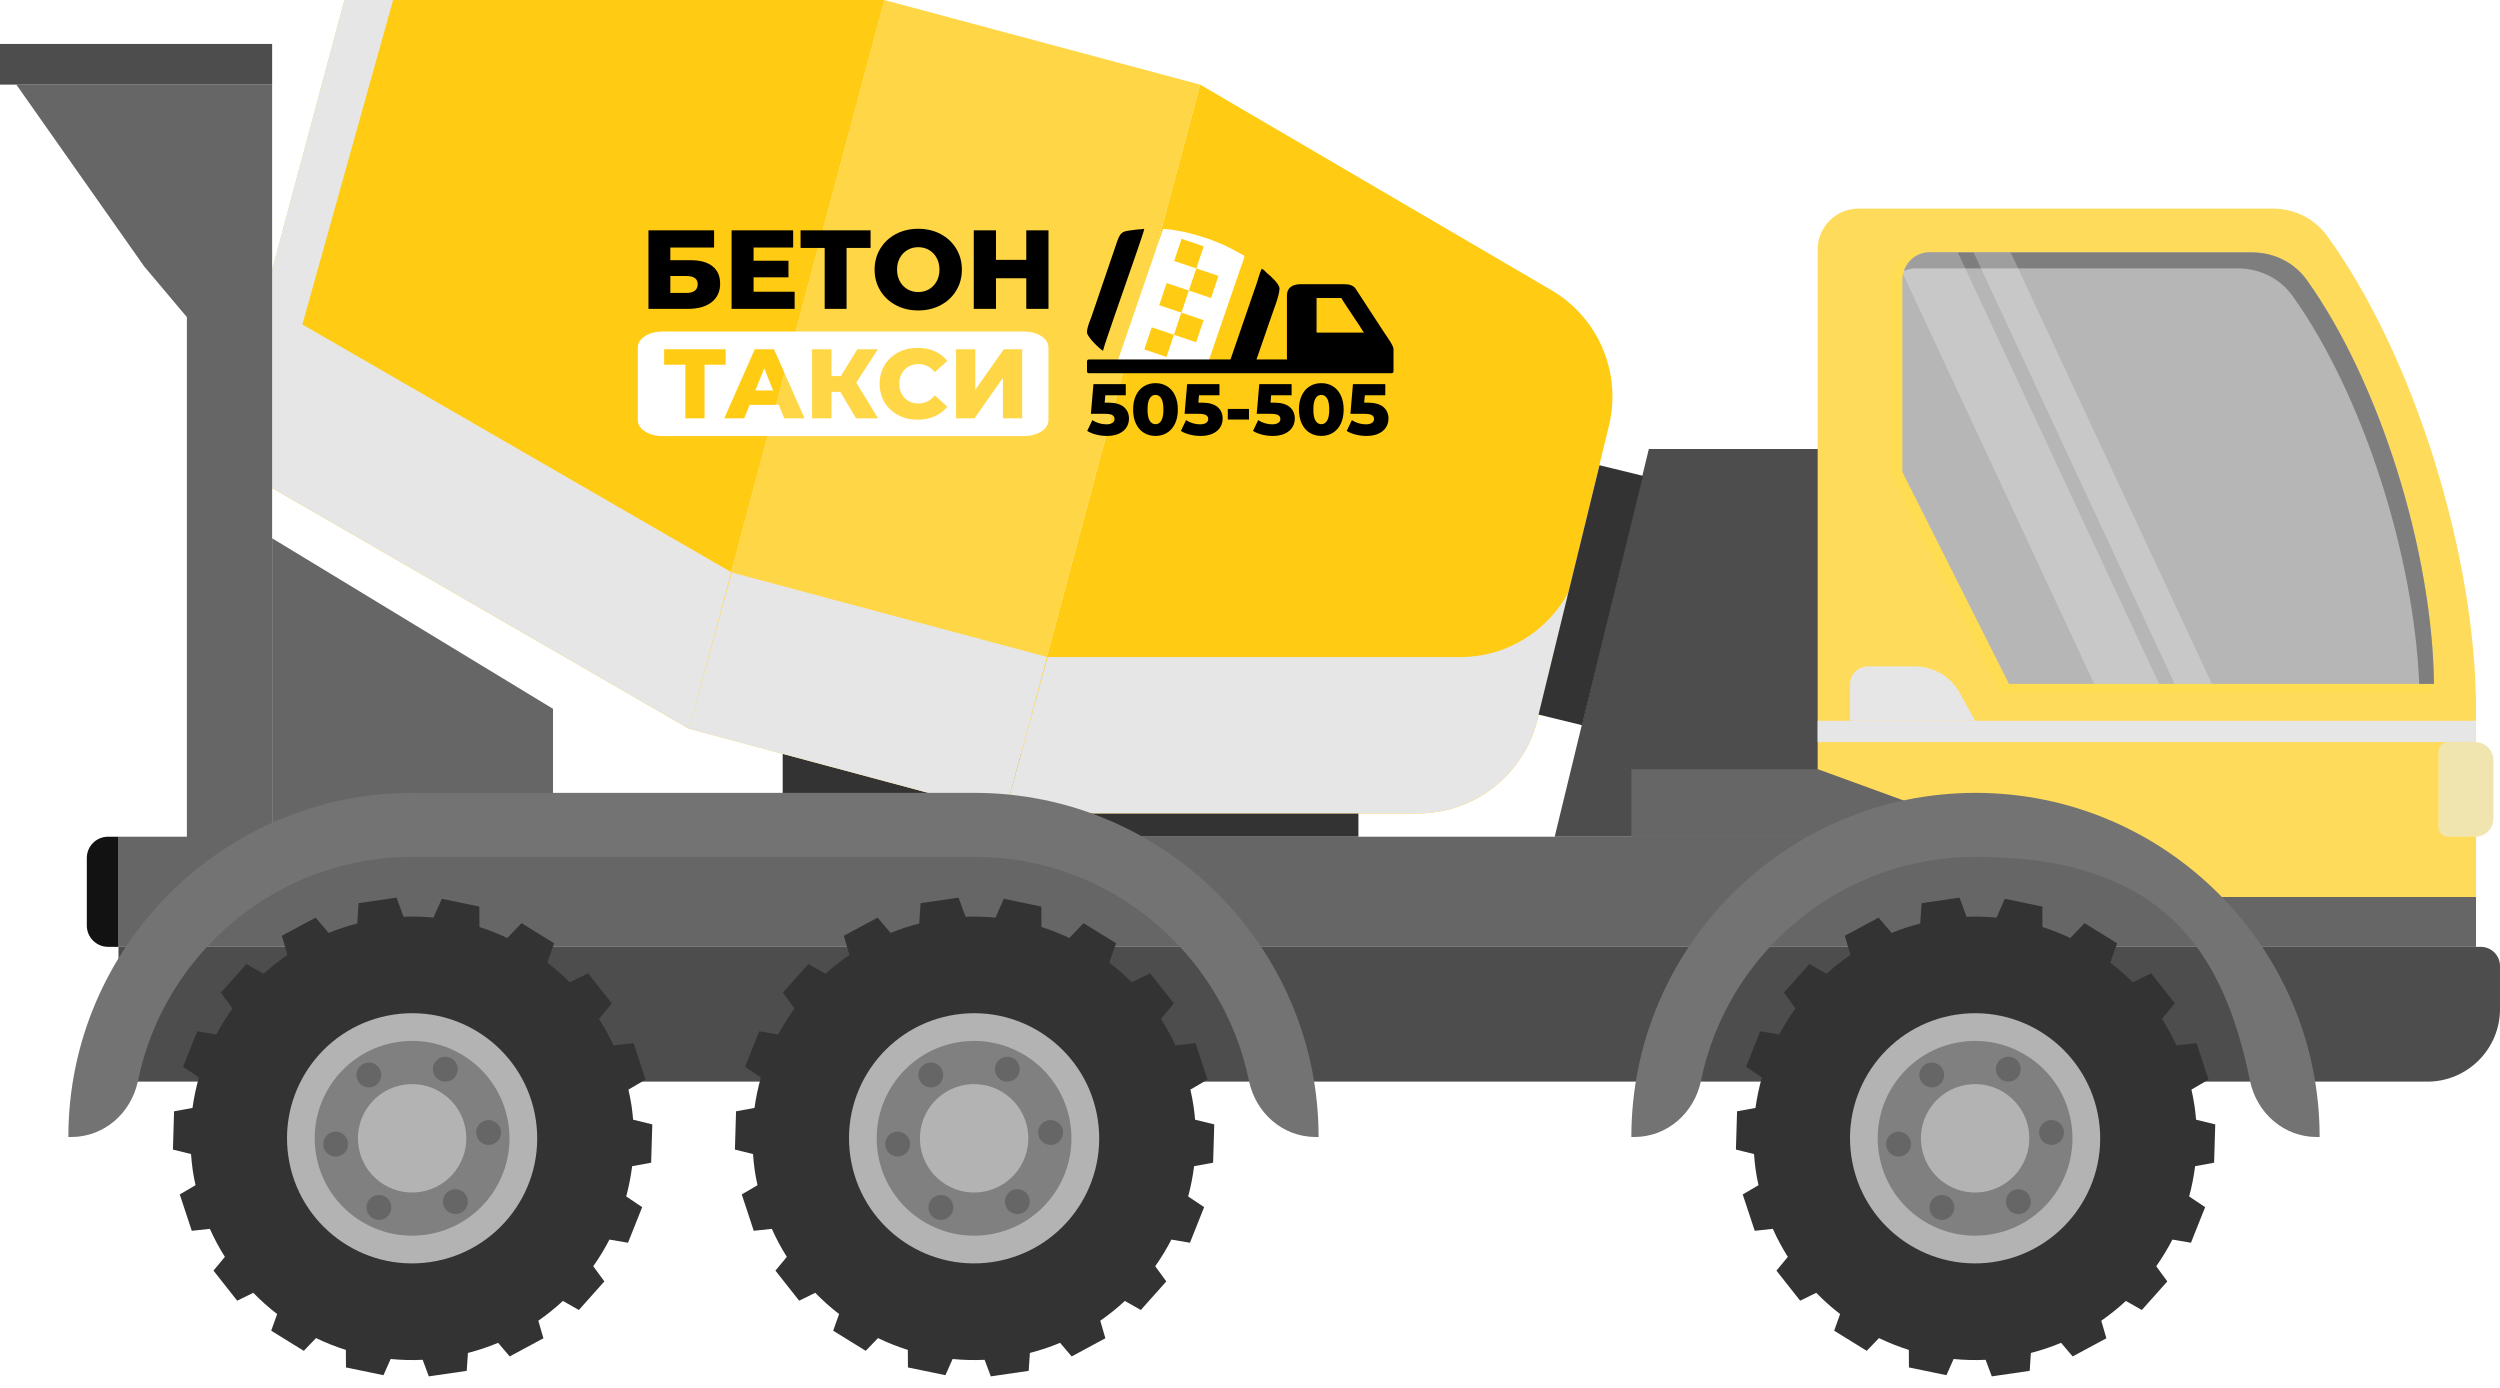<svg width="200" height="111" viewBox="0 0 200 111" fill="none" xmlns="http://www.w3.org/2000/svg">
<path d="M108.673 60.31H62.615V66.937H108.673V60.31Z" fill="#333333"/>
<path d="M158.044 66.937H124.375L131.907 35.92H158.044V66.937Z" fill="#4D4D4D"/>
<path d="M198.082 66.937H9.479V75.747H198.082V66.937Z" fill="#666666"/>
<path d="M194.189 86.53H9.479V75.747H198.464C199.314 75.747 200.001 76.436 200.001 77.284V80.716C200.001 83.926 197.4 86.53 194.189 86.53Z" fill="#4D4D4D"/>
<path d="M140.457 93.618C140.395 93.185 140.352 92.752 140.321 92.324L138.873 91.967L138.965 88.904L140.439 88.634C140.553 87.806 140.725 86.992 140.952 86.198L139.685 85.347L140.819 82.501L142.338 82.759C142.724 82.034 143.159 81.338 143.639 80.676L142.713 79.408L144.752 77.121L146.122 77.9C146.722 77.358 147.36 76.856 148.034 76.396L147.588 74.861L150.287 73.409L151.329 74.634C152.068 74.335 152.828 74.081 153.618 73.88L153.728 72.253L156.76 71.811L157.326 73.34C158.134 73.309 158.933 73.333 159.72 73.409L160.385 71.903L163.386 72.525L163.397 74.161C164.16 74.404 164.903 74.698 165.621 75.042L166.764 73.853L169.37 75.464L168.821 77.005C169.454 77.492 170.057 78.021 170.619 78.587L172.089 77.864L173.988 80.269L172.959 81.512C173.39 82.186 173.778 82.893 174.12 83.629L175.724 83.456L176.685 86.365L175.315 87.168C175.414 87.61 175.503 88.056 175.567 88.511C175.619 88.866 175.657 89.221 175.686 89.575L177.221 89.952L177.129 93.016L175.61 93.294C175.505 94.118 175.347 94.925 175.132 95.715L176.411 96.572L175.277 99.419L173.792 99.167C173.41 99.907 172.977 100.619 172.498 101.3L173.386 102.513L171.346 104.8L170.07 104.075C169.454 104.646 168.796 105.175 168.102 105.657L168.511 107.062L165.813 108.515L164.887 107.426C164.111 107.752 163.303 108.022 162.471 108.236L162.375 109.668L159.343 110.11L158.85 108.785C157.987 108.827 157.13 108.803 156.289 108.72L155.715 110.016L152.715 109.394L152.706 107.993C151.885 107.734 151.088 107.417 150.318 107.047L149.339 108.066L146.733 106.456L147.208 105.124C146.532 104.604 145.894 104.037 145.299 103.424L144.013 104.055L142.115 101.65L143.027 100.548C142.577 99.836 142.175 99.089 141.825 98.308L140.379 98.464L139.417 95.555L140.68 94.814C140.593 94.419 140.515 94.022 140.457 93.618Z" fill="#333333"/>
<path d="M148.105 92.505C148.902 97.973 153.98 101.764 159.448 100.967C164.916 100.173 168.707 95.093 167.91 89.624C167.116 84.156 162.036 80.365 156.568 81.162C151.099 81.956 147.311 87.036 148.105 92.505Z" fill="#B3B3B3"/>
<path d="M150.297 92.186C150.915 96.442 154.869 99.392 159.128 98.774C163.385 98.154 166.334 94.203 165.716 89.943C165.098 85.686 161.145 82.737 156.886 83.355C152.626 83.975 149.677 87.929 150.297 92.186Z" fill="#808080"/>
<path d="M153.718 91.688C154.061 94.058 156.264 95.7 158.633 95.356C161.002 95.012 162.644 92.81 162.301 90.441C161.957 88.072 159.755 86.43 157.386 86.773C155.014 87.119 153.372 89.319 153.718 91.688Z" fill="#B3B3B3"/>
<path d="M154.539 86.994C154.048 86.994 153.627 86.628 153.555 86.142C153.477 85.597 153.854 85.093 154.396 85.013C154.445 85.006 154.492 85.002 154.541 85.002C155.032 85.002 155.454 85.368 155.525 85.854C155.603 86.398 155.226 86.903 154.684 86.983C154.635 86.99 154.586 86.994 154.539 86.994Z" fill="#666666"/>
<path d="M160.663 86.53C160.355 86.53 160.072 86.391 159.882 86.151C159.717 85.943 159.644 85.682 159.675 85.417C159.706 85.153 159.838 84.917 160.048 84.752C160.224 84.611 160.438 84.537 160.663 84.537C160.971 84.537 161.257 84.676 161.446 84.917C161.786 85.347 161.712 85.974 161.281 86.316C161.103 86.456 160.889 86.53 160.663 86.53Z" fill="#666666"/>
<path d="M164.123 91.597C163.995 91.597 163.873 91.572 163.754 91.525C163.243 91.322 162.996 90.742 163.197 90.231C163.348 89.85 163.712 89.604 164.123 89.604C164.25 89.604 164.372 89.629 164.491 89.676C164.738 89.774 164.932 89.963 165.037 90.207C165.142 90.452 165.147 90.722 165.048 90.968C164.897 91.349 164.533 91.597 164.123 91.597Z" fill="#666666"/>
<path d="M161.467 97.127C160.976 97.127 160.554 96.762 160.483 96.275C160.445 96.012 160.512 95.751 160.67 95.537C160.829 95.323 161.063 95.184 161.326 95.146C161.375 95.14 161.422 95.135 161.471 95.135C161.962 95.135 162.384 95.501 162.455 95.987C162.493 96.251 162.426 96.512 162.268 96.726C162.109 96.94 161.875 97.078 161.612 97.116C161.563 97.123 161.514 97.127 161.467 97.127Z" fill="#666666"/>
<path d="M155.351 97.592C155.043 97.592 154.76 97.453 154.57 97.212C154.405 97.005 154.331 96.744 154.362 96.478C154.394 96.215 154.525 95.978 154.735 95.813C154.911 95.673 155.126 95.599 155.351 95.599C155.659 95.599 155.942 95.737 156.132 95.978C156.297 96.186 156.37 96.447 156.339 96.713C156.308 96.976 156.176 97.212 155.967 97.377C155.79 97.518 155.576 97.592 155.351 97.592Z" fill="#666666"/>
<path d="M151.883 92.525C151.756 92.525 151.633 92.5 151.515 92.453C151.006 92.25 150.756 91.67 150.959 91.159C151.111 90.778 151.475 90.532 151.885 90.532C152.01 90.532 152.135 90.557 152.253 90.604C152.764 90.807 153.012 91.387 152.809 91.898C152.657 92.279 152.293 92.525 151.883 92.525Z" fill="#666666"/>
<path d="M70.752 0.003L55.131 58.306L80.387 65.073L96.009 6.77L70.752 0.003Z" fill="#FFD645"/>
<path d="M113.426 65.074H80.391L96.013 6.769L124.115 23.216C127.875 25.416 129.746 29.825 128.716 34.057L123.009 57.539C121.933 61.961 117.975 65.074 113.426 65.074Z" fill="#FFCB13"/>
<path d="M70.755 0L55.136 58.307L20.704 38.423L17.721 36.701L27.56 0H70.755Z" fill="#FFCB13"/>
<path d="M58.546 45.8L55.135 58.305L80.393 65.074L83.748 52.553L58.546 45.8Z" fill="#E6E6E6"/>
<path d="M116.835 52.566H83.802L80.391 65.071H113.426C117.975 65.071 121.933 61.959 123.009 57.539L125.476 47.39C123.783 50.511 120.516 52.566 116.835 52.566Z" fill="#E6E6E6"/>
<path d="M24.115 25.916L21.132 24.194L27.618 0H27.56L17.721 36.701L20.704 38.423L55.136 58.307L58.493 45.77L24.115 25.916Z" fill="#E6E6E6"/>
<path d="M31.448 0L20.704 38.423L17.721 36.701L27.56 0H31.448Z" fill="#E6E6E6"/>
<path d="M21.77 71.762H14.95V25.369L11.538 21.318L1.307 6.769H21.77V71.762Z" fill="#666666"/>
<path d="M44.241 56.705L21.771 43.062V71.762H44.241V56.705Z" fill="#666666"/>
<path d="M60.377 93.618C60.315 93.185 60.272 92.752 60.241 92.324L58.793 91.967L58.884 88.904L60.359 88.634C60.473 87.806 60.645 86.992 60.872 86.198L59.605 85.347L60.739 82.501L62.258 82.759C62.644 82.034 63.079 81.338 63.559 80.676L62.633 79.408L64.672 77.121L66.042 77.9C66.642 77.358 67.28 76.856 67.954 76.396L67.507 74.861L70.207 73.409L71.249 74.634C71.985 74.335 72.748 74.081 73.538 73.88L73.647 72.253L76.68 71.811L77.246 73.34C78.054 73.309 78.853 73.333 79.64 73.409L80.305 71.903L83.306 72.525L83.317 74.161C84.08 74.404 84.823 74.698 85.541 75.042L86.684 73.853L89.29 75.464L88.741 77.005C89.374 77.492 89.977 78.021 90.539 78.587L92.009 77.864L93.908 80.269L92.879 81.512C93.31 82.186 93.698 82.893 94.039 83.629L95.641 83.456L96.603 86.365L95.233 87.168C95.331 87.61 95.421 88.056 95.487 88.511C95.539 88.866 95.577 89.221 95.606 89.575L97.141 89.952L97.049 93.016L95.53 93.294C95.425 94.118 95.266 94.925 95.052 95.715L96.331 96.572L95.197 99.419L93.712 99.167C93.33 99.907 92.897 100.619 92.418 101.3L93.305 102.513L91.266 104.8L89.99 104.075C89.374 104.646 88.716 105.175 88.022 105.657L88.43 107.062L85.733 108.515L84.807 107.426C84.031 107.752 83.223 108.022 82.391 108.236L82.295 109.668L79.263 110.11L78.77 108.785C77.907 108.827 77.05 108.803 76.209 108.72L75.635 110.016L72.635 109.394L72.626 107.993C71.805 107.734 71.008 107.417 70.238 107.047L69.259 108.066L66.653 106.456L67.128 105.124C66.452 104.604 65.814 104.037 65.219 103.424L63.933 104.055L62.035 101.65L62.947 100.548C62.496 99.836 62.095 99.089 61.747 98.308L60.301 98.464L59.34 95.555L60.602 94.814C60.511 94.419 60.435 94.022 60.377 93.618Z" fill="#333333"/>
<path d="M68.026 92.505C68.822 97.973 73.9 101.764 79.368 100.967C84.837 100.173 88.627 95.093 87.831 89.624C87.034 84.156 81.956 80.365 76.488 81.162C71.02 81.956 67.229 87.036 68.026 92.505Z" fill="#B3B3B3"/>
<path d="M70.217 92.186C70.835 96.442 74.788 99.392 79.047 98.774C83.304 98.154 86.254 94.203 85.635 89.943C85.017 85.686 81.064 82.737 76.805 83.355C72.548 83.975 69.599 87.929 70.217 92.186Z" fill="#808080"/>
<path d="M73.637 91.688C73.981 94.058 76.183 95.7 78.552 95.356C80.922 95.012 82.564 92.81 82.22 90.441C81.877 88.072 79.674 86.43 77.305 86.773C74.936 87.119 73.294 89.319 73.637 91.688Z" fill="#B3B3B3"/>
<path d="M74.463 86.994C73.972 86.994 73.55 86.628 73.479 86.142C73.401 85.597 73.778 85.093 74.32 85.013C74.369 85.006 74.416 85.002 74.465 85.002C74.956 85.002 75.378 85.368 75.449 85.854C75.527 86.398 75.15 86.903 74.608 86.983C74.559 86.99 74.51 86.994 74.463 86.994Z" fill="#666666"/>
<path d="M80.587 86.53C80.281 86.53 79.996 86.391 79.806 86.151C79.641 85.943 79.568 85.682 79.599 85.417C79.63 85.153 79.762 84.917 79.971 84.752C80.148 84.611 80.362 84.537 80.587 84.537C80.895 84.537 81.181 84.676 81.37 84.917C81.709 85.347 81.636 85.974 81.205 86.316C81.027 86.456 80.812 86.53 80.587 86.53Z" fill="#666666"/>
<path d="M84.049 91.597C83.922 91.597 83.799 91.572 83.681 91.525C83.17 91.322 82.92 90.742 83.123 90.231C83.275 89.85 83.639 89.604 84.049 89.604C84.176 89.604 84.299 89.629 84.417 89.676C84.665 89.774 84.859 89.963 84.964 90.207C85.069 90.452 85.073 90.722 84.975 90.968C84.821 91.349 84.46 91.597 84.049 91.597Z" fill="#666666"/>
<path d="M81.387 97.127C80.896 97.127 80.474 96.762 80.403 96.275C80.365 96.012 80.432 95.751 80.59 95.537C80.749 95.323 80.983 95.184 81.246 95.146C81.295 95.14 81.342 95.135 81.391 95.135C81.882 95.135 82.304 95.501 82.375 95.987C82.413 96.251 82.346 96.512 82.188 96.726C82.029 96.94 81.795 97.078 81.532 97.116C81.483 97.123 81.436 97.127 81.387 97.127Z" fill="#666666"/>
<path d="M75.275 97.591C74.967 97.591 74.683 97.453 74.494 97.212C74.329 97.005 74.255 96.744 74.286 96.478C74.318 96.215 74.449 95.978 74.659 95.813C74.835 95.673 75.049 95.599 75.275 95.599C75.583 95.599 75.866 95.737 76.056 95.978C76.221 96.186 76.294 96.447 76.263 96.713C76.232 96.976 76.1 97.212 75.891 97.377C75.712 97.518 75.5 97.591 75.275 97.591Z" fill="#666666"/>
<path d="M71.811 92.525C71.683 92.525 71.561 92.5 71.443 92.453C70.934 92.25 70.684 91.67 70.887 91.159C71.039 90.778 71.402 90.532 71.813 90.532C71.94 90.532 72.063 90.557 72.181 90.604C72.692 90.807 72.942 91.387 72.737 91.898C72.585 92.279 72.221 92.525 71.811 92.525Z" fill="#666666"/>
<path d="M15.418 93.618C15.356 93.185 15.313 92.752 15.282 92.324L13.834 91.967L13.925 88.904L15.4 88.634C15.514 87.806 15.686 86.992 15.913 86.198L14.646 85.347L15.78 82.501L17.299 82.759C17.685 82.034 18.12 81.338 18.6 80.676L17.674 79.408L19.713 77.121L21.083 77.9C21.683 77.358 22.321 76.856 22.995 76.396L22.549 74.861L25.248 73.409L26.29 74.634C27.026 74.335 27.789 74.081 28.579 73.88L28.689 72.253L31.721 71.811L32.287 73.34C33.095 73.309 33.894 73.333 34.681 73.409L35.346 71.903L38.347 72.525L38.358 74.161C39.121 74.404 39.864 74.698 40.582 75.042L41.725 73.853L44.331 75.464L43.782 77.005C44.415 77.492 45.018 78.021 45.58 78.587L47.05 77.864L48.949 80.269L47.92 81.512C48.351 82.186 48.739 82.893 49.081 83.629L50.685 83.456L51.646 86.365L50.276 87.168C50.374 87.61 50.464 88.056 50.531 88.511C50.582 88.866 50.62 89.221 50.649 89.575L52.184 89.952L52.092 93.016L50.573 93.294C50.468 94.118 50.31 94.925 50.096 95.715L51.374 96.572L50.241 99.419L48.755 99.167C48.373 99.907 47.94 100.619 47.461 101.3L48.349 102.513L46.309 104.8L45.033 104.075C44.417 104.646 43.759 105.175 43.066 105.657L43.474 107.062L40.776 108.515L39.85 107.426C39.074 107.752 38.267 108.022 37.434 108.236L37.338 109.668L34.306 110.11L33.813 108.785C32.95 108.827 32.093 108.803 31.252 108.72L30.679 110.016L27.678 109.394L27.669 107.993C26.848 107.734 26.051 107.417 25.282 107.047L24.302 108.066L21.696 106.456L22.172 105.124C21.495 104.604 20.857 104.037 20.262 103.424L18.977 104.055L17.078 101.65L17.991 100.548C17.54 99.836 17.138 99.089 16.788 98.308L15.342 98.464L14.381 95.555L15.643 94.814C15.554 94.419 15.478 94.022 15.418 93.618Z" fill="#333333"/>
<path d="M23.066 92.505C23.863 97.973 28.941 101.764 34.409 100.967C39.877 100.173 43.668 95.093 42.871 89.624C42.077 84.156 36.997 80.365 31.529 81.162C26.06 81.956 22.272 87.036 23.066 92.505Z" fill="#B3B3B3"/>
<path d="M25.258 92.186C25.876 96.443 29.83 99.392 34.089 98.774C38.346 98.154 41.295 94.203 40.677 89.944C40.059 85.687 36.106 82.737 31.846 83.355C27.587 83.975 24.638 87.929 25.258 92.186Z" fill="#808080"/>
<path d="M28.678 91.688C29.022 94.058 31.224 95.7 33.593 95.356C35.963 95.012 37.605 92.81 37.261 90.441C36.918 88.072 34.716 86.43 32.346 86.773C29.975 87.119 28.335 89.319 28.678 91.688Z" fill="#B3B3B3"/>
<path d="M29.508 86.994C29.017 86.994 28.595 86.628 28.524 86.142C28.446 85.597 28.823 85.093 29.365 85.013C29.414 85.006 29.461 85.002 29.51 85.002C30.001 85.002 30.423 85.368 30.494 85.854C30.572 86.398 30.195 86.903 29.653 86.983C29.604 86.99 29.557 86.994 29.508 86.994Z" fill="#666666"/>
<path d="M35.626 86.53C35.318 86.53 35.035 86.392 34.845 86.151C34.68 85.943 34.607 85.682 34.638 85.417C34.669 85.153 34.801 84.917 35.011 84.752C35.187 84.611 35.401 84.537 35.626 84.537C35.934 84.537 36.22 84.676 36.409 84.917C36.748 85.347 36.675 85.974 36.244 86.316C36.063 86.456 35.852 86.53 35.626 86.53Z" fill="#666666"/>
<path d="M39.088 91.597C38.961 91.597 38.838 91.572 38.72 91.525C38.209 91.322 37.959 90.742 38.162 90.231C38.314 89.85 38.678 89.604 39.088 89.604C39.215 89.604 39.338 89.629 39.456 89.676C39.704 89.774 39.898 89.963 40.003 90.207C40.108 90.452 40.112 90.722 40.014 90.968C39.862 91.349 39.499 91.597 39.088 91.597Z" fill="#666666"/>
<path d="M36.43 97.127C35.939 97.127 35.517 96.762 35.446 96.275C35.408 96.012 35.475 95.751 35.633 95.537C35.792 95.323 36.026 95.184 36.289 95.146C36.338 95.14 36.385 95.135 36.434 95.135C36.925 95.135 37.347 95.501 37.418 95.987C37.456 96.251 37.389 96.512 37.231 96.726C37.072 96.94 36.838 97.078 36.575 97.116C36.526 97.123 36.477 97.127 36.43 97.127Z" fill="#666666"/>
<path d="M30.314 97.592C30.006 97.592 29.723 97.453 29.533 97.212C29.368 97.005 29.294 96.744 29.325 96.478C29.357 96.215 29.488 95.978 29.698 95.813C29.874 95.673 30.088 95.599 30.314 95.599C30.622 95.599 30.905 95.738 31.095 95.978C31.26 96.186 31.333 96.447 31.302 96.713C31.271 96.976 31.139 97.212 30.93 97.377C30.753 97.518 30.539 97.592 30.314 97.592Z" fill="#666666"/>
<path d="M26.85 92.525C26.723 92.525 26.6 92.5 26.482 92.453C25.973 92.25 25.723 91.67 25.926 91.159C26.078 90.778 26.442 90.532 26.852 90.532C26.977 90.532 27.102 90.557 27.22 90.604C27.731 90.807 27.981 91.387 27.776 91.898C27.624 92.279 27.26 92.525 26.85 92.525Z" fill="#666666"/>
<path d="M105.488 90.961H105.26C102.616 90.961 100.445 89.038 99.915 86.45C97.822 76.245 88.77 68.547 77.956 68.547H33C22.186 68.547 13.137 76.245 11.042 86.45C10.511 89.04 8.34 90.961 5.696 90.961H5.469C5.469 75.781 17.818 63.429 32.998 63.429H77.954C93.139 63.429 105.488 75.781 105.488 90.961Z" fill="#737373"/>
<path d="M8.645 75.747H9.478V66.937H8.645C7.706 66.937 6.945 67.697 6.945 68.637V74.049C6.948 74.986 7.708 75.747 8.645 75.747Z" fill="#121212"/>
<path d="M127.957 37.218L123.084 57.166L126.567 58.016L131.44 38.069L127.957 37.218Z" fill="#333333"/>
<path d="M130.514 66.937H163.969L145.413 61.531H130.514V66.937Z" fill="#666666"/>
<path d="M198.083 71.762H173.474L145.414 61.531V19.961C145.414 18.154 146.88 16.688 148.687 16.688H181.821C183.523 16.688 185.145 17.471 186.149 18.848C193.092 28.355 198.083 44.456 198.083 56.763V71.762Z" fill="#FFDB5B"/>
<path d="M194.718 55.42H160.014L151.311 38.12V22.404C151.311 22.248 151.328 22.108 151.362 21.951C151.554 20.959 152.442 20.193 153.504 20.193H179.871C181.646 20.193 183.318 21.012 184.344 22.456C190.314 30.827 194.598 44.664 194.718 55.42Z" fill="#FFDD52"/>
<path d="M194.72 54.708H160.717L152.189 37.759V22.36C152.189 22.206 152.207 22.07 152.241 21.916C152.428 20.943 153.298 20.193 154.338 20.193H180.174C181.914 20.193 183.549 20.994 184.556 22.411C190.405 30.613 194.602 44.169 194.72 54.708Z" fill="#B6B6B6"/>
<path d="M153.199 21.472H179.034C180.775 21.472 182.41 22.273 183.416 23.689C189.032 31.565 193.112 44.372 193.536 54.71H194.717C194.596 44.171 190.402 30.615 184.552 22.411C183.546 20.997 181.908 20.193 180.17 20.193H154.334C153.384 20.193 152.603 20.831 152.326 21.679C152.598 21.557 152.886 21.472 153.199 21.472Z" fill="#7E7E7E"/>
<path d="M198.083 57.664H145.414V59.369H198.083V57.664Z" fill="#E6E6E6"/>
<path d="M198.023 66.937H195.853C195.424 66.937 195.076 66.589 195.076 66.16V60.145C195.076 59.717 195.424 59.369 195.853 59.369H198.023C198.824 59.369 199.474 60.018 199.474 60.819V65.486C199.474 66.287 198.824 66.937 198.023 66.937Z" fill="#F0E5AF"/>
<g opacity="0.25">
<path d="M172.723 54.708H167.538L152.242 21.914C152.43 20.941 153.3 20.191 154.339 20.191H156.624L172.723 54.708Z" fill="white"/>
<path d="M176.951 54.708H173.968L157.887 20.193H160.854L176.951 54.708Z" fill="white"/>
</g>
<path d="M185.571 90.961H185.343C182.699 90.961 180.528 89.038 179.997 86.45C177.905 76.245 173.188 68.547 158.039 68.547C147.225 68.547 138.174 76.245 136.081 86.45C135.55 89.04 133.379 90.961 130.735 90.961H130.508C130.508 75.781 142.859 63.429 158.039 63.429C173.222 63.429 185.571 75.781 185.571 90.961Z" fill="#737373"/>
<path d="M21.771 3.516H0V6.769H21.771V3.516Z" fill="#4D4D4D"/>
<path d="M153.207 53.314H149.428C148.64 53.314 148.002 53.952 148.002 54.739V57.664H158.011L156.757 55.404C156.041 54.112 154.682 53.314 153.207 53.314Z" fill="#E6E6E6"/>
<path d="M51.877 18.428H57.127V19.801H53.627V20.816H55.251C56.011 20.816 56.594 20.977 57.001 21.3C57.408 21.623 57.611 22.087 57.611 22.691C57.611 23.325 57.384 23.82 56.929 24.176C56.475 24.532 55.837 24.71 55.018 24.71H51.877V18.428ZM54.901 23.436C55.2 23.436 55.428 23.376 55.583 23.256C55.739 23.137 55.817 22.966 55.817 22.745C55.817 22.302 55.511 22.081 54.901 22.081H53.627V23.436H54.901ZM63.57 23.337V24.71H58.527V18.428H63.453V19.801H60.286V20.86H63.077V22.189H60.286V23.337H63.57ZM69.646 19.837H67.725V24.71H65.975V19.837H64.046V18.428H69.646V19.837ZM73.46 24.836C72.796 24.836 72.199 24.695 71.669 24.414C71.14 24.133 70.724 23.744 70.422 23.247C70.12 22.751 69.969 22.192 69.969 21.569C69.969 20.947 70.12 20.388 70.422 19.891C70.724 19.395 71.14 19.006 71.669 18.724C72.199 18.443 72.796 18.303 73.46 18.303C74.124 18.303 74.721 18.443 75.25 18.724C75.779 19.006 76.195 19.395 76.497 19.891C76.799 20.388 76.951 20.947 76.951 21.569C76.951 22.192 76.799 22.751 76.497 23.247C76.195 23.744 75.779 24.133 75.25 24.414C74.721 24.695 74.124 24.836 73.46 24.836ZM73.46 23.364C73.777 23.364 74.064 23.289 74.321 23.14C74.578 22.99 74.782 22.779 74.931 22.507C75.081 22.235 75.156 21.922 75.156 21.569C75.156 21.216 75.081 20.904 74.931 20.631C74.782 20.359 74.578 20.148 74.321 19.999C74.064 19.849 73.777 19.774 73.46 19.774C73.142 19.774 72.855 19.849 72.598 19.999C72.341 20.148 72.138 20.359 71.988 20.631C71.838 20.904 71.763 21.216 71.763 21.569C71.763 21.922 71.838 22.235 71.988 22.507C72.138 22.779 72.341 22.99 72.598 23.14C72.855 23.289 73.142 23.364 73.46 23.364ZM83.879 18.428V24.71H82.102V22.26H79.679V24.71H77.902V18.428H79.679V20.788H82.102V18.428H83.879Z" fill="black"/>
<path d="M81.905 26.52H52.996C52.867 26.52 52.739 26.528 52.612 26.543C52.485 26.56 52.362 26.583 52.242 26.615C52.123 26.646 52.009 26.685 51.901 26.731C51.794 26.776 51.694 26.829 51.603 26.887C51.511 26.945 51.429 27.009 51.357 27.077C51.285 27.146 51.225 27.218 51.175 27.294C51.126 27.37 51.089 27.449 51.063 27.53C51.038 27.61 51.025 27.692 51.025 27.774V33.631C51.025 33.714 51.038 33.795 51.063 33.876C51.089 33.957 51.126 34.036 51.175 34.112C51.225 34.188 51.285 34.26 51.357 34.329C51.429 34.397 51.511 34.46 51.603 34.519C51.694 34.577 51.794 34.629 51.901 34.675C52.009 34.721 52.123 34.76 52.242 34.791C52.362 34.823 52.485 34.846 52.612 34.862C52.739 34.878 52.867 34.886 52.996 34.886H81.905C82.034 34.886 82.162 34.878 82.289 34.862C82.416 34.846 82.54 34.823 82.659 34.791C82.778 34.76 82.892 34.721 83 34.675C83.108 34.629 83.207 34.577 83.299 34.519C83.39 34.46 83.472 34.397 83.544 34.329C83.616 34.26 83.677 34.188 83.726 34.112C83.776 34.036 83.813 33.957 83.838 33.876C83.863 33.795 83.876 33.714 83.876 33.631V27.774C83.876 27.692 83.863 27.61 83.838 27.53C83.813 27.449 83.776 27.37 83.726 27.294C83.677 27.218 83.616 27.146 83.544 27.077C83.472 27.009 83.39 26.945 83.299 26.887C83.207 26.829 83.108 26.776 83 26.731C82.892 26.685 82.778 26.646 82.659 26.615C82.54 26.583 82.416 26.56 82.289 26.543C82.162 26.528 82.034 26.52 81.905 26.52ZM58.054 29.18H56.365V33.465H54.827V29.18H53.13V27.942H58.054V29.18ZM62.306 32.391H59.971L59.537 33.465H57.943L60.381 27.942H61.92L64.366 33.465H62.74L62.306 32.391ZM61.849 31.239L61.139 29.472L60.429 31.239H61.849ZM67.23 31.35H66.52V33.465H64.965V27.942H66.52V30.087H67.269L68.587 27.942H70.228L68.5 30.608L70.244 33.465H68.484L67.23 31.35ZM73.408 33.575C72.829 33.575 72.31 33.453 71.849 33.208C71.389 32.963 71.028 32.623 70.764 32.186C70.501 31.75 70.37 31.255 70.37 30.703C70.37 30.151 70.501 29.656 70.764 29.22C71.028 28.783 71.389 28.442 71.849 28.198C72.31 27.953 72.829 27.831 73.408 27.831C73.913 27.831 74.368 27.92 74.773 28.099C75.178 28.278 75.514 28.536 75.782 28.872L74.788 29.772C74.431 29.341 73.997 29.125 73.487 29.125C73.187 29.125 72.92 29.191 72.686 29.322C72.452 29.454 72.27 29.639 72.141 29.878C72.012 30.118 71.948 30.393 71.948 30.703C71.948 31.013 72.012 31.288 72.141 31.527C72.27 31.767 72.452 31.952 72.686 32.084C72.92 32.215 73.187 32.281 73.487 32.281C73.997 32.281 74.431 32.065 74.788 31.634L75.782 32.533C75.514 32.87 75.178 33.128 74.773 33.307C74.368 33.486 73.913 33.575 73.408 33.575ZM76.485 27.942H78.023V31.184L80.303 27.942H81.771V33.465H80.233V30.23L77.96 33.465H76.485V27.942Z" fill="white"/>
<path fill-rule="evenodd" clip-rule="evenodd" d="M102.955 28.841V23.624C102.955 23.013 103.409 22.737 104.039 22.737H107.538C107.948 22.737 108.209 22.823 108.414 23.043L110.651 26.473C110.814 26.727 111.48 27.632 111.48 27.911V28.841H102.955ZM105.326 23.842H107.315C107.361 24.014 108.909 26.234 109.108 26.61H105.326V23.842Z" fill="black"/>
<path fill-rule="evenodd" clip-rule="evenodd" d="M98.412 28.841L100.1 23.926C100.235 23.522 100.38 23.139 100.519 22.719C100.638 22.357 100.787 21.807 100.931 21.506C101.138 21.561 101.214 21.735 101.368 21.858C101.645 22.079 102.36 22.717 102.36 23.082C102.36 23.643 101.856 24.866 101.652 25.478L100.492 28.841H98.412Z" fill="black"/>
<path fill-rule="evenodd" clip-rule="evenodd" d="M89.426 28.841L93.051 18.303C93.281 18.308 93.751 18.378 94.017 18.421C95.143 18.602 96.367 18.965 97.395 19.379C98.35 19.763 98.737 20.038 99.556 20.471C99.537 20.702 99.208 21.538 99.106 21.844L96.704 28.841H89.426ZM95.703 21.475L93.928 20.877L94.524 19.107L96.299 19.705L95.703 21.475L97.478 22.073L96.883 23.842L95.107 23.244L94.511 25.014L96.287 25.612L95.691 27.382L93.915 26.784L93.319 28.554L91.544 27.956L92.14 26.186L93.915 26.784L94.511 25.014L92.736 24.416L93.332 22.647L95.107 23.244L95.703 21.475Z" fill="white"/>
<path fill-rule="evenodd" clip-rule="evenodd" d="M86.959 26.581C86.959 26.987 88.105 28.023 88.24 28.059C88.386 27.433 89.984 22.951 90.303 21.992C90.471 21.49 91.522 18.537 91.542 18.303C91.302 18.358 91.098 18.338 90.829 18.379C89.94 18.513 89.67 18.409 89.367 19.331L87.323 25.319C87.204 25.661 86.959 26.177 86.959 26.581Z" fill="black"/>
<path d="M88.647 32.212C89.216 32.212 89.636 32.328 89.909 32.56C90.181 32.792 90.318 33.102 90.318 33.489C90.318 33.74 90.253 33.971 90.123 34.182C89.994 34.392 89.797 34.561 89.532 34.686C89.267 34.812 88.939 34.875 88.549 34.875C88.262 34.875 87.979 34.84 87.699 34.77C87.418 34.701 87.178 34.602 86.977 34.474L87.388 33.61C87.551 33.718 87.73 33.802 87.925 33.86C88.12 33.918 88.317 33.947 88.514 33.947C88.711 33.947 88.868 33.909 88.986 33.834C89.104 33.758 89.163 33.653 89.163 33.517C89.163 33.382 89.105 33.28 88.989 33.21C88.873 33.14 88.668 33.106 88.374 33.106H87.272L87.475 30.733H90.062V31.621H88.427L88.374 32.212H88.647ZM92.441 34.875C92.093 34.875 91.783 34.792 91.513 34.625C91.242 34.459 91.03 34.217 90.877 33.897C90.725 33.578 90.648 33.2 90.648 32.763C90.648 32.326 90.725 31.948 90.877 31.629C91.03 31.31 91.242 31.068 91.513 30.901C91.783 30.735 92.093 30.652 92.441 30.652C92.785 30.652 93.092 30.735 93.363 30.901C93.634 31.068 93.845 31.31 93.998 31.629C94.151 31.948 94.227 32.326 94.227 32.763C94.227 33.2 94.151 33.578 93.998 33.897C93.845 34.217 93.634 34.459 93.363 34.625C93.092 34.792 92.785 34.875 92.441 34.875ZM92.441 33.935C92.634 33.935 92.788 33.841 92.902 33.654C93.016 33.466 93.073 33.169 93.073 32.763C93.073 32.357 93.016 32.06 92.902 31.873C92.788 31.686 92.634 31.592 92.441 31.592C92.243 31.592 92.088 31.686 91.974 31.873C91.86 32.06 91.803 32.357 91.803 32.763C91.803 33.169 91.86 33.466 91.974 33.654C92.088 33.841 92.243 33.935 92.441 33.935ZM96.141 32.212C96.71 32.212 97.13 32.328 97.403 32.56C97.676 32.792 97.812 33.102 97.812 33.489C97.812 33.74 97.747 33.971 97.618 34.182C97.488 34.392 97.291 34.561 97.026 34.686C96.761 34.812 96.433 34.875 96.043 34.875C95.757 34.875 95.473 34.84 95.193 34.77C94.913 34.701 94.672 34.602 94.471 34.474L94.883 33.61C95.045 33.718 95.224 33.802 95.419 33.86C95.615 33.918 95.811 33.947 96.008 33.947C96.205 33.947 96.363 33.909 96.481 33.834C96.599 33.758 96.658 33.653 96.658 33.517C96.658 33.382 96.6 33.28 96.484 33.21C96.368 33.14 96.163 33.106 95.869 33.106H94.767L94.97 30.733H97.557V31.621H95.921L95.869 32.212H96.141ZM98.224 32.717H99.918V33.564H98.224V32.717ZM101.913 32.212C102.481 32.212 102.902 32.328 103.175 32.56C103.447 32.792 103.583 33.102 103.583 33.489C103.583 33.74 103.519 33.971 103.389 34.182C103.26 34.392 103.062 34.561 102.798 34.686C102.533 34.812 102.205 34.875 101.814 34.875C101.528 34.875 101.245 34.84 100.965 34.77C100.684 34.701 100.444 34.602 100.242 34.474L100.654 33.61C100.817 33.718 100.996 33.802 101.191 33.86C101.386 33.918 101.582 33.947 101.78 33.947C101.977 33.947 102.134 33.909 102.252 33.834C102.37 33.758 102.429 33.653 102.429 33.517C102.429 33.382 102.371 33.28 102.255 33.21C102.139 33.14 101.934 33.106 101.64 33.106H100.538L100.741 30.733H103.328V31.621H101.693L101.64 32.212H101.913ZM105.707 34.875C105.359 34.875 105.049 34.792 104.778 34.625C104.508 34.459 104.296 34.217 104.143 33.897C103.991 33.578 103.914 33.2 103.914 32.763C103.914 32.326 103.991 31.948 104.143 31.629C104.296 31.31 104.508 31.068 104.778 30.901C105.049 30.735 105.359 30.652 105.707 30.652C106.051 30.652 106.358 30.735 106.629 30.901C106.899 31.068 107.111 31.31 107.264 31.629C107.417 31.948 107.493 32.326 107.493 32.763C107.493 33.2 107.417 33.578 107.264 33.897C107.111 34.217 106.899 34.459 106.629 34.625C106.358 34.792 106.051 34.875 105.707 34.875ZM105.707 33.935C105.9 33.935 106.054 33.841 106.168 33.654C106.282 33.466 106.339 33.169 106.339 32.763C106.339 32.357 106.282 32.06 106.168 31.873C106.054 31.686 105.9 31.592 105.707 31.592C105.509 31.592 105.354 31.686 105.24 31.873C105.126 32.06 105.068 32.357 105.068 32.763C105.068 33.169 105.126 33.466 105.24 33.654C105.354 33.841 105.509 33.935 105.707 33.935ZM109.407 32.212C109.976 32.212 110.396 32.328 110.669 32.56C110.941 32.792 111.078 33.102 111.078 33.489C111.078 33.74 111.013 33.971 110.884 34.182C110.754 34.392 110.557 34.561 110.292 34.686C110.027 34.812 109.699 34.875 109.309 34.875C109.022 34.875 108.739 34.84 108.459 34.77C108.179 34.701 107.938 34.602 107.737 34.474L108.149 33.61C108.311 33.718 108.49 33.802 108.685 33.86C108.88 33.918 109.077 33.947 109.274 33.947C109.471 33.947 109.629 33.909 109.747 33.834C109.865 33.758 109.924 33.653 109.924 33.517C109.924 33.382 109.866 33.28 109.75 33.21C109.634 33.14 109.429 33.106 109.135 33.106H108.033L108.236 30.733H110.823V31.621H109.187L109.135 32.212H109.407Z" fill="black"/>
<path fill-rule="evenodd" clip-rule="evenodd" d="M87.101 28.759H111.34C111.417 28.759 111.48 28.822 111.48 28.898V29.719C111.48 29.795 111.417 29.858 111.34 29.858H87.101C87.024 29.858 86.961 29.795 86.961 29.719V28.898C86.961 28.822 87.024 28.759 87.101 28.759Z" fill="black"/>
</svg>
